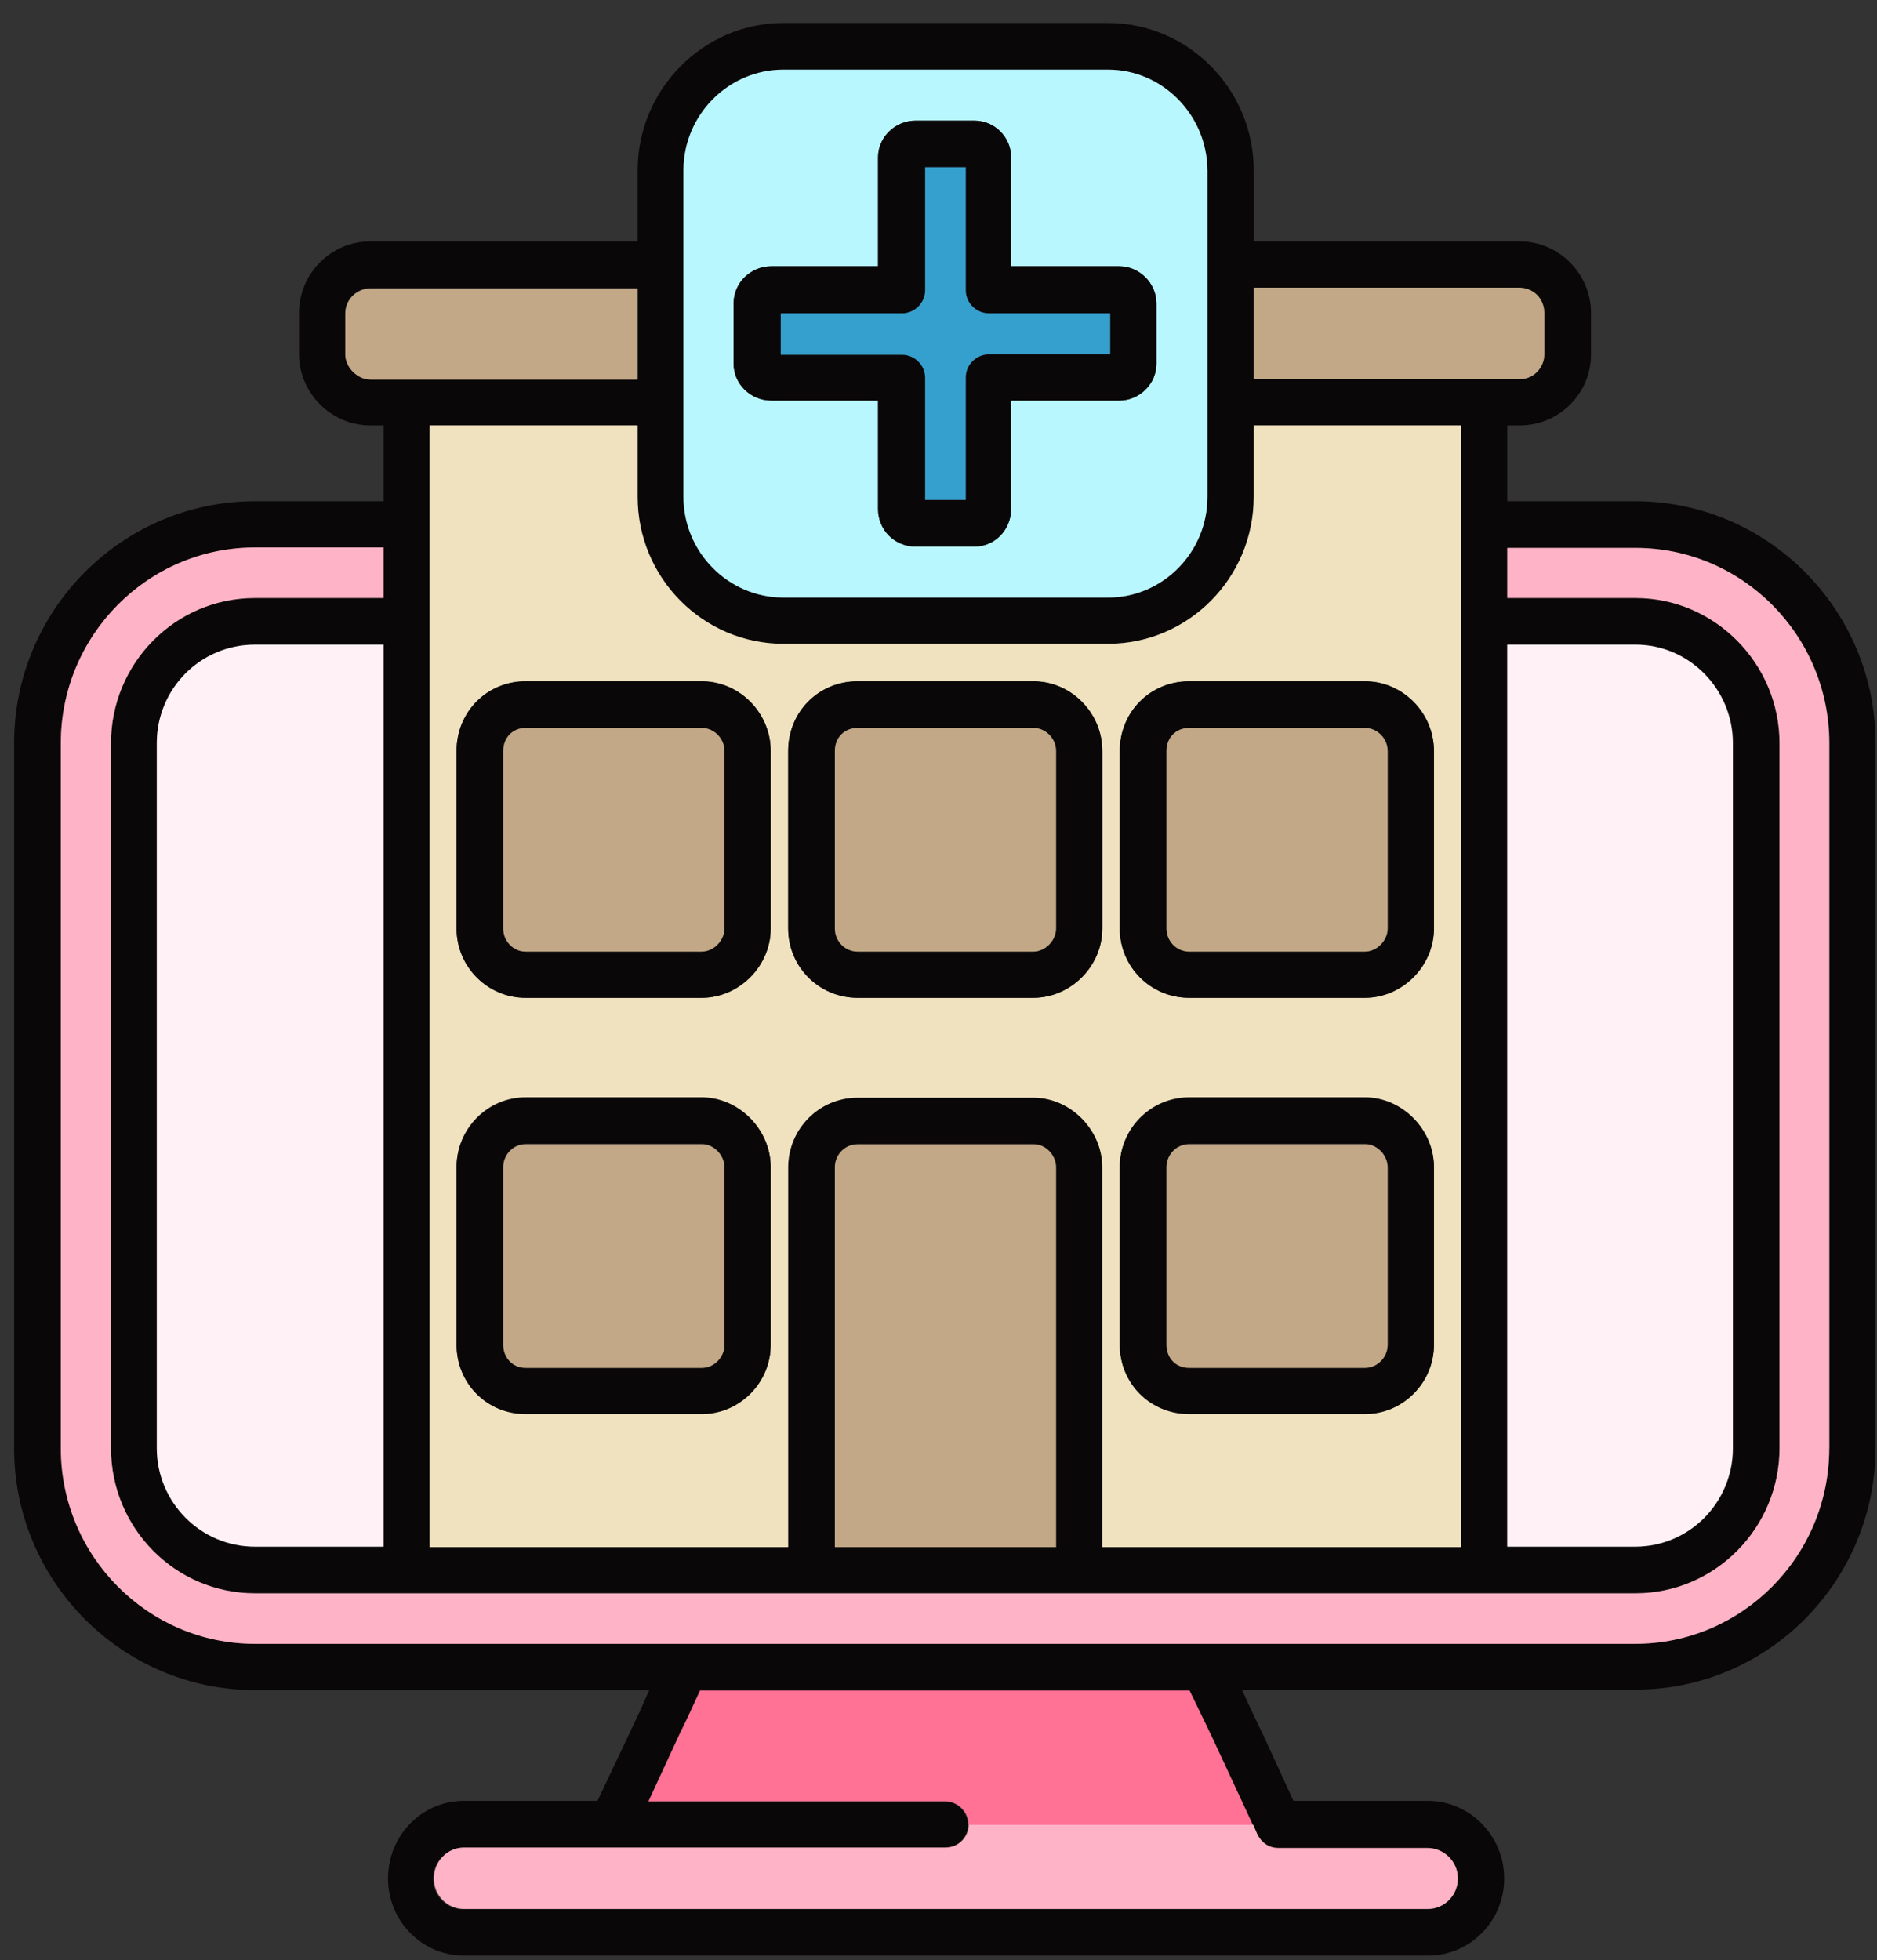 <svg width="68" height="71" viewBox="0 0 68 71" fill="none" xmlns="http://www.w3.org/2000/svg">
<rect x="0" y="0" width="68" height="71" fill="#333333" stroke="none"/>
<path d="M59.236 18.155H54.604V15.408H55.063C56.47 15.408 57.639 14.271 57.639 12.834V11.334C57.639 9.912 56.47 8.744 55.063 8.744H45.42V6.17C45.42 3.233 43.049 0.833 40.141 0.833H28.38C25.471 0.833 23.1 3.249 23.1 6.17V8.744H13.41C11.987 8.744 10.834 9.912 10.834 11.334V12.834C10.834 14.239 12.003 15.408 13.41 15.408H13.9V18.155H9.237C4.432 18.155 0.511 22.087 0.511 26.919V52.452C0.511 57.284 4.432 61.216 9.237 61.216H23.527C23.385 61.501 23.29 61.753 23.148 62.053L21.646 65.227H16.809C15.275 65.227 14.058 66.49 14.058 68.038C14.058 69.585 15.291 70.833 16.809 70.833H51.727C53.261 70.833 54.494 69.585 54.494 68.038C54.494 66.49 53.245 65.227 51.727 65.227H46.859L45.815 62.953C45.515 62.337 45.246 61.769 44.993 61.2H59.252C64.057 61.2 67.946 57.269 67.946 52.437V26.903C67.946 22.087 64.041 18.155 59.236 18.155ZM45.42 10.434H55.063C55.569 10.434 55.948 10.828 55.948 11.334V12.834C55.948 13.323 55.553 13.734 55.063 13.734H45.42V10.434ZM54.604 23.35H59.252C61.196 23.35 62.792 24.961 62.792 26.919V52.452C62.792 54.426 61.212 56.021 59.252 56.021H54.604V23.35ZM24.76 6.17C24.76 4.165 26.388 2.522 28.38 2.522H40.141C42.132 2.522 43.745 4.165 43.745 6.17V17.997C43.745 20.003 42.132 21.645 40.141 21.645H28.38C26.388 21.645 24.76 20.003 24.76 17.997V6.17ZM28.38 23.319H40.141C43.049 23.319 45.42 20.934 45.42 17.997V15.408H52.929V56.037H39.935V42.283C39.935 40.925 38.797 39.757 37.437 39.757H31.067C29.676 39.757 28.554 40.894 28.554 42.283V56.037H15.56V15.408H23.1V17.997C23.1 20.919 25.471 23.319 28.38 23.319ZM38.259 42.283V56.037H30.245V42.283C30.245 41.825 30.609 41.446 31.067 41.446H37.437C37.864 41.431 38.259 41.825 38.259 42.283ZM13.41 13.734C12.952 13.734 12.509 13.292 12.509 12.834V11.334C12.509 10.828 12.936 10.434 13.41 10.434H23.1V13.749H13.41V13.734ZM45.531 66.427C45.673 66.727 45.958 66.933 46.29 66.933H51.696C52.297 66.933 52.786 67.438 52.786 68.054C52.786 68.669 52.297 69.159 51.696 69.159H16.777C16.177 69.159 15.686 68.669 15.686 68.054C15.686 67.438 16.177 66.933 16.777 66.933H34.228C34.687 66.933 35.066 66.553 35.066 66.096C35.066 65.638 34.687 65.259 34.228 65.259H23.48L24.618 62.795C24.886 62.258 25.123 61.737 25.345 61.248H43.081C43.444 62.006 43.84 62.827 44.251 63.695L45.531 66.427ZM66.27 52.452C66.27 56.368 63.109 59.542 59.236 59.542H9.237C5.364 59.542 2.203 56.368 2.203 52.452V26.919C2.203 23.003 5.364 19.829 9.237 19.829H13.9V21.661H9.237C6.344 21.661 4.021 24.029 4.021 26.919V52.452C4.021 55.342 6.344 57.711 9.237 57.711H59.252C62.129 57.711 64.468 55.342 64.468 52.452V26.919C64.468 24.029 62.113 21.661 59.252 21.661H54.604V19.845H59.252C63.124 19.845 66.286 23.019 66.286 26.935V52.452H66.27ZM13.9 23.35V56.021H9.237C7.261 56.021 5.68 54.41 5.68 52.452V26.919C5.68 24.945 7.261 23.35 9.237 23.35H13.9Z" fill="#0A0708"/>
<path d="M51.712 66.933H46.305C45.958 66.933 45.689 66.727 45.547 66.427L45.404 66.096H35.098C35.082 66.553 34.718 66.917 34.26 66.917H16.809C16.208 66.917 15.718 67.422 15.718 68.038C15.718 68.654 16.208 69.143 16.809 69.143H51.727C52.328 69.143 52.818 68.654 52.818 68.038C52.818 67.422 52.312 66.933 51.712 66.933Z" fill="#FFB3C6"/>
<path d="M44.266 63.68C43.871 62.811 43.46 61.99 43.097 61.232H25.361C25.139 61.722 24.902 62.243 24.634 62.779L23.495 65.243H34.244C34.703 65.243 35.082 65.622 35.082 66.08V66.096H45.389L44.266 63.68Z" fill="#FF7195"/>
<path d="M40.14 2.522H28.38C26.388 2.522 24.76 4.165 24.76 6.17V17.997C24.76 20.003 26.388 21.645 28.38 21.645H40.14C42.132 21.645 43.744 20.003 43.744 17.997V6.17C43.729 4.165 42.116 2.522 40.14 2.522ZM41.895 13.181C41.895 13.907 41.279 14.507 40.551 14.507H36.631V18.439C36.631 19.181 36.046 19.797 35.303 19.797H33.169C32.41 19.797 31.81 19.197 31.81 18.439V14.507H27.937C27.194 14.507 26.578 13.907 26.578 13.181V10.986C26.578 10.244 27.194 9.644 27.937 9.644H31.81V5.696C31.81 4.97 32.426 4.37 33.169 4.37H35.303C36.03 4.37 36.631 4.97 36.631 5.696V9.644H40.551C41.279 9.644 41.895 10.26 41.895 10.986V13.181Z" fill="#B9F7FF"/>
<path d="M38.26 42.283V56.037H30.245V42.283C30.245 41.825 30.609 41.446 31.067 41.446H37.438C37.864 41.431 38.26 41.825 38.26 42.283Z" fill="#C2A886"/>
<path d="M55.948 11.334V12.834C55.948 13.323 55.553 13.734 55.063 13.734H45.42V10.418H55.063C55.569 10.434 55.948 10.828 55.948 11.334Z" fill="#C2A886"/>
<path d="M23.1 10.434V13.749H13.41C12.952 13.749 12.509 13.307 12.509 12.849V11.349C12.509 10.844 12.936 10.449 13.41 10.449H23.1V10.434Z" fill="#C2A886"/>
<path d="M45.42 15.408V17.997C45.42 20.934 43.049 23.319 40.141 23.319H28.38C25.471 23.319 23.1 20.934 23.1 17.997V15.408H15.56V56.037H28.554V42.283C28.554 40.894 29.676 39.757 31.067 39.757H37.438C38.781 39.757 39.935 40.925 39.935 42.283V56.037H52.929V15.408H45.42ZM27.922 48.694C27.922 50.084 26.799 51.205 25.424 51.205H19.038C17.647 51.205 16.54 50.1 16.54 48.694V42.267C16.54 40.878 17.662 39.741 19.038 39.741H25.424C26.767 39.741 27.922 40.91 27.922 42.267V48.694ZM27.922 33.63C27.922 34.988 26.783 36.141 25.424 36.141H19.038C17.678 36.141 16.54 35.02 16.54 33.63V27.203C16.54 25.782 17.647 24.677 19.038 24.677H25.424C26.783 24.677 27.922 25.814 27.922 27.203V33.63ZM39.935 33.63C39.935 34.988 38.797 36.141 37.438 36.141H31.067C29.676 36.141 28.554 35.02 28.554 33.63V27.203C28.554 25.782 29.66 24.677 31.067 24.677H37.438C38.797 24.677 39.935 25.814 39.935 27.203V33.63ZM51.949 48.694C51.949 50.084 50.826 51.205 49.451 51.205H43.081C41.674 51.205 40.568 50.1 40.568 48.694V42.267C40.568 40.878 41.69 39.741 43.081 39.741H49.451C50.795 39.741 51.949 40.91 51.949 42.267V48.694ZM51.949 33.63C51.949 34.988 50.811 36.141 49.451 36.141H43.081C41.69 36.141 40.568 35.02 40.568 33.63V27.203C40.568 25.782 41.674 24.677 43.081 24.677H49.451C50.811 24.677 51.949 25.814 51.949 27.203V33.63Z" fill="#F0E2BF"/>
<path d="M66.27 26.919V52.453C66.27 56.369 63.109 59.542 59.236 59.542H9.237C5.364 59.542 2.203 56.369 2.203 52.453V26.919C2.203 23.003 5.364 19.829 9.237 19.829H13.9V21.661H9.237C6.344 21.661 4.021 24.029 4.021 26.919V52.453C4.021 55.342 6.344 57.711 9.237 57.711H59.252C62.129 57.711 64.468 55.342 64.468 52.453V26.919C64.468 24.029 62.113 21.661 59.252 21.661H54.605V19.845H59.252C63.125 19.845 66.27 23.019 66.27 26.919Z" fill="#FFB3C6"/>
<path d="M62.777 26.919V52.452C62.777 54.426 61.196 56.021 59.236 56.021H54.604V23.35H59.252C61.196 23.35 62.777 24.961 62.777 26.919Z" fill="#FFF1F5"/>
<path d="M13.9 23.35V56.021H9.237C7.261 56.021 5.68 54.41 5.68 52.452V26.919C5.68 24.945 7.261 23.35 9.237 23.35H13.9Z" fill="#FFF1F5"/>
<path d="M40.552 9.644H36.631V5.696C36.631 4.97 36.031 4.37 35.303 4.37H33.169C32.427 4.37 31.81 4.97 31.81 5.696V9.644H27.937C27.194 9.644 26.578 10.244 26.578 10.986V13.181C26.578 13.907 27.194 14.508 27.937 14.508H31.81V18.439C31.81 19.197 32.411 19.797 33.169 19.797H35.303C36.047 19.797 36.631 19.181 36.631 18.439V14.508H40.552C41.279 14.508 41.895 13.907 41.895 13.181V10.986C41.895 10.26 41.279 9.644 40.552 9.644ZM40.22 12.834H35.825C35.367 12.834 34.987 13.213 34.987 13.671V18.108H33.517V13.686C33.517 13.228 33.138 12.849 32.679 12.849H28.285V11.349H32.679C33.138 11.349 33.517 10.97 33.517 10.512V6.059H34.987V10.512C34.987 10.97 35.367 11.349 35.825 11.349H40.22V12.834Z" fill="#0A0708"/>
<path d="M40.219 11.334V12.834H35.825C35.367 12.834 34.987 13.213 34.987 13.671V18.108H33.517V13.686C33.517 13.228 33.138 12.849 32.679 12.849H28.285V11.349H32.679C33.138 11.349 33.517 10.97 33.517 10.512V6.059H34.987V10.512C34.987 10.97 35.367 11.349 35.825 11.349H40.219V11.334Z" fill="#35A0CD"/>
<path d="M49.451 24.677H43.081C41.674 24.677 40.567 25.782 40.567 27.203V33.63C40.567 35.02 41.69 36.141 43.081 36.141H49.451C50.795 36.141 51.949 35.004 51.949 33.63V27.203C51.949 25.829 50.826 24.677 49.451 24.677ZM50.273 33.63C50.273 34.072 49.878 34.467 49.451 34.467H43.081C42.622 34.467 42.259 34.088 42.259 33.63V27.203C42.259 26.714 42.606 26.366 43.081 26.366H49.451C49.894 26.366 50.273 26.745 50.273 27.203V33.63Z" fill="#0A0708"/>
<path d="M50.273 27.203V33.63C50.273 34.072 49.878 34.467 49.451 34.467H43.081C42.622 34.467 42.259 34.088 42.259 33.63V27.203C42.259 26.714 42.607 26.366 43.081 26.366H49.451C49.894 26.366 50.273 26.745 50.273 27.203Z" fill="#C2A886"/>
<path d="M25.424 24.677H19.038C17.646 24.677 16.54 25.782 16.54 27.203V33.63C16.54 35.02 17.662 36.141 19.038 36.141H25.424C26.767 36.141 27.921 35.004 27.921 33.63V27.203C27.921 25.829 26.799 24.677 25.424 24.677ZM26.246 33.63C26.246 34.072 25.851 34.467 25.424 34.467H19.038C18.595 34.467 18.231 34.088 18.231 33.63V27.203C18.231 26.714 18.579 26.366 19.038 26.366H25.424C25.866 26.366 26.246 26.745 26.246 27.203V33.63Z" fill="#0A0708"/>
<path d="M26.246 27.203V33.63C26.246 34.072 25.851 34.467 25.424 34.467H19.038C18.595 34.467 18.231 34.088 18.231 33.63V27.203C18.231 26.714 18.579 26.366 19.038 26.366H25.424C25.866 26.366 26.246 26.745 26.246 27.203Z" fill="#C2A886"/>
<path d="M37.437 24.677H31.067C29.66 24.677 28.554 25.782 28.554 27.203V33.63C28.554 35.02 29.676 36.141 31.067 36.141H37.437C38.781 36.141 39.935 35.004 39.935 33.63V27.203C39.935 25.829 38.813 24.677 37.437 24.677ZM38.26 33.63C38.26 34.072 37.864 34.467 37.437 34.467H31.067C30.609 34.467 30.245 34.088 30.245 33.63V27.203C30.245 26.714 30.593 26.366 31.067 26.366H37.437C37.88 26.366 38.26 26.745 38.26 27.203V33.63Z" fill="#0A0708"/>
<path d="M38.26 27.203V33.63C38.26 34.072 37.864 34.467 37.438 34.467H31.067C30.609 34.467 30.245 34.088 30.245 33.63V27.203C30.245 26.714 30.593 26.366 31.067 26.366H37.438C37.88 26.366 38.26 26.745 38.26 27.203Z" fill="#C2A886"/>
<path d="M49.451 39.757H43.081C41.69 39.757 40.567 40.894 40.567 42.283V48.71C40.567 50.115 41.674 51.221 43.081 51.221H49.451C50.811 51.221 51.949 50.1 51.949 48.71V42.283C51.949 40.909 50.795 39.757 49.451 39.757ZM50.273 48.694C50.273 49.152 49.894 49.531 49.451 49.531H43.081C42.591 49.531 42.259 49.168 42.259 48.694V42.267C42.259 41.809 42.622 41.431 43.081 41.431H49.451C49.878 41.431 50.273 41.825 50.273 42.267V48.694Z" fill="#0A0708"/>
<path d="M50.273 42.283V48.71C50.273 49.168 49.894 49.547 49.451 49.547H43.081C42.591 49.547 42.259 49.184 42.259 48.71V42.283C42.259 41.825 42.622 41.446 43.081 41.446H49.451C49.878 41.431 50.273 41.841 50.273 42.283Z" fill="#C2A886"/>
<path d="M25.424 39.757H19.038C17.678 39.757 16.54 40.894 16.54 42.283V48.71C16.54 50.115 17.646 51.221 19.038 51.221H25.424C26.783 51.221 27.921 50.1 27.921 48.71V42.283C27.921 40.909 26.767 39.757 25.424 39.757ZM26.246 48.694C26.246 49.152 25.866 49.531 25.424 49.531H19.038C18.579 49.531 18.231 49.168 18.231 48.694V42.267C18.231 41.809 18.595 41.431 19.038 41.431H25.424C25.851 41.431 26.246 41.825 26.246 42.267V48.694Z" fill="#0A0708"/>
<path d="M26.246 42.283V48.71C26.246 49.168 25.866 49.547 25.424 49.547H19.038C18.579 49.547 18.231 49.184 18.231 48.71V42.283C18.231 41.825 18.595 41.446 19.038 41.446H25.424C25.851 41.431 26.246 41.841 26.246 42.283Z" fill="#C2A886"/>
</svg>
